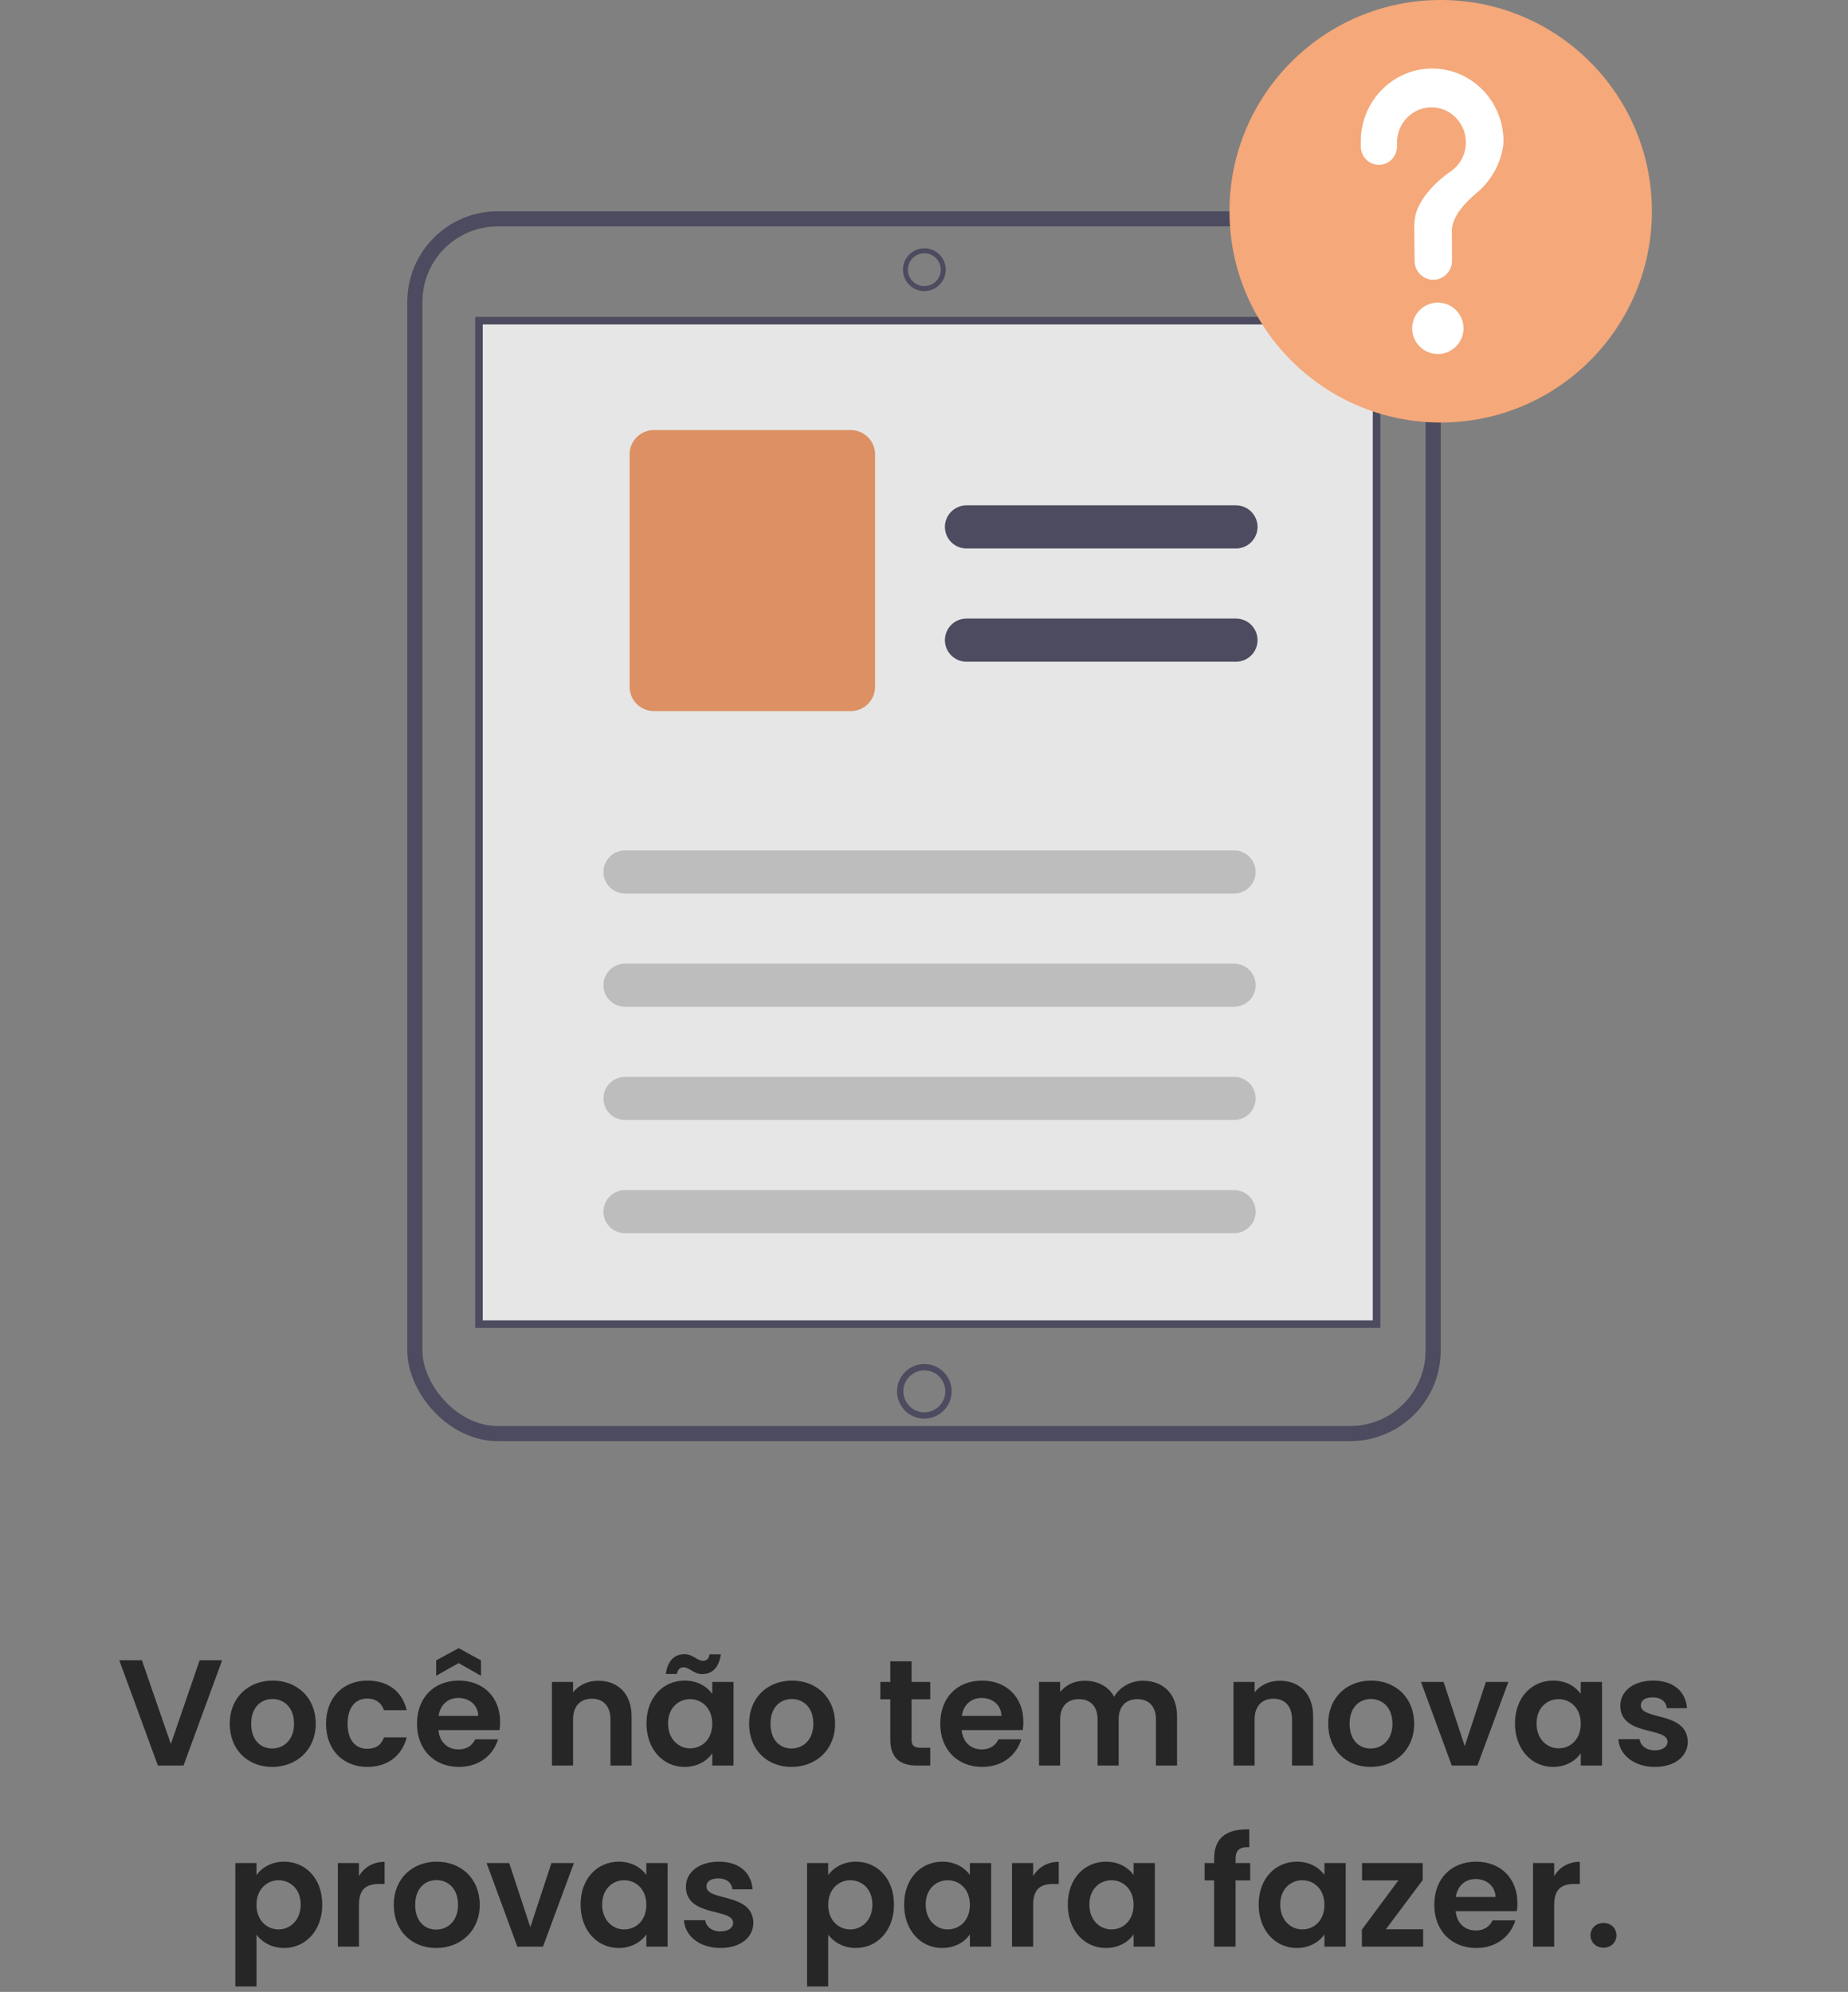<svg width="245" height="264" viewBox="0 0 245 264" fill="none" xmlns="http://www.w3.org/2000/svg">
<rect x="0" y="0" width="245" height="264" fill="#808080" stroke="none"/>
<path d="M22.651 231.14L18.811 220.04H15.811L20.931 234H24.331L29.451 220.04H26.471L22.651 231.14ZM41.859 228.46C41.859 224.96 39.359 222.74 36.16 222.74C32.959 222.74 30.459 224.96 30.459 228.46C30.459 231.94 32.88 234.18 36.08 234.18C39.3 234.18 41.859 231.94 41.859 228.46ZM33.3 228.46C33.3 226.24 34.639 225.18 36.12 225.18C37.599 225.18 38.98 226.24 38.98 228.46C38.98 230.66 37.559 231.74 36.08 231.74C34.58 231.74 33.3 230.66 33.3 228.46ZM43.223 228.46C43.223 231.94 45.503 234.18 48.703 234.18C51.463 234.18 53.323 232.62 53.923 230.26H50.903C50.563 231.26 49.843 231.78 48.683 231.78C47.123 231.78 46.083 230.62 46.083 228.46C46.083 226.3 47.123 225.12 48.683 225.12C49.843 225.12 50.583 225.72 50.903 226.66H53.923C53.323 224.18 51.463 222.74 48.703 222.74C45.503 222.74 43.223 224.98 43.223 228.46ZM60.765 225.04C62.205 225.04 63.365 225.96 63.405 227.42H58.145C58.365 225.9 59.425 225.04 60.765 225.04ZM66.025 230.52H63.005C62.645 231.26 61.985 231.86 60.785 231.86C59.385 231.86 58.265 230.94 58.125 229.3H66.225C66.285 228.94 66.305 228.58 66.305 228.22C66.305 224.92 64.045 222.74 60.845 222.74C57.565 222.74 55.285 224.96 55.285 228.46C55.285 231.94 57.625 234.18 60.845 234.18C63.585 234.18 65.425 232.56 66.025 230.52ZM63.765 220.06L60.805 218.44L57.825 220.06V222.1L60.805 220.42L63.765 222.1V220.06ZM80.934 234H83.734V227.5C83.734 224.44 81.894 222.76 79.314 222.76C77.894 222.76 76.694 223.36 75.974 224.3V222.92H73.174V234H75.974V227.88C75.974 226.1 76.954 225.14 78.474 225.14C79.954 225.14 80.934 226.1 80.934 227.88V234ZM85.707 228.42C85.707 231.88 87.947 234.18 90.747 234.18C92.507 234.18 93.767 233.34 94.427 232.38V234H97.247V222.92H94.427V224.5C93.767 223.58 92.547 222.74 90.767 222.74C87.947 222.74 85.707 224.96 85.707 228.42ZM94.427 228.46C94.427 230.56 93.027 231.72 91.487 231.72C89.987 231.72 88.567 230.52 88.567 228.42C88.567 226.32 89.987 225.2 91.487 225.2C93.027 225.2 94.427 226.36 94.427 228.46ZM88.267 221.86H89.747C89.847 221.26 90.167 220.98 90.627 220.98C91.427 220.98 91.947 221.88 93.087 221.88C94.367 221.88 95.307 221.08 95.567 219.26H94.067C93.987 219.86 93.667 220.12 93.207 220.12C92.407 220.12 91.887 219.24 90.747 219.24C89.467 219.24 88.527 220.04 88.267 221.86ZM110.711 228.46C110.711 224.96 108.211 222.74 105.011 222.74C101.811 222.74 99.311 224.96 99.311 228.46C99.311 231.94 101.731 234.18 104.931 234.18C108.151 234.18 110.711 231.94 110.711 228.46ZM102.151 228.46C102.151 226.24 103.491 225.18 104.971 225.18C106.451 225.18 107.831 226.24 107.831 228.46C107.831 230.66 106.411 231.74 104.931 231.74C103.431 231.74 102.151 230.66 102.151 228.46ZM118.031 230.56C118.031 233.1 119.451 234 121.571 234H123.331V231.64H122.031C121.151 231.64 120.851 231.32 120.851 230.58V225.22H123.331V222.92H120.851V220.18H118.031V222.92H116.711V225.22H118.031V230.56ZM130.135 225.04C131.575 225.04 132.735 225.96 132.775 227.42H127.515C127.735 225.9 128.795 225.04 130.135 225.04ZM135.395 230.52H132.375C132.015 231.26 131.355 231.86 130.155 231.86C128.755 231.86 127.635 230.94 127.495 229.3H135.595C135.655 228.94 135.675 228.58 135.675 228.22C135.675 224.92 133.415 222.74 130.215 222.74C126.935 222.74 124.655 224.96 124.655 228.46C124.655 231.94 126.995 234.18 130.215 234.18C132.955 234.18 134.795 232.56 135.395 230.52ZM153.249 234H156.049V227.5C156.049 224.44 154.169 222.76 151.509 222.76C149.889 222.76 148.429 223.62 147.709 224.88C146.949 223.5 145.529 222.76 143.809 222.76C142.429 222.76 141.249 223.34 140.549 224.26V222.92H137.749V234H140.549V227.88C140.549 226.12 141.529 225.2 143.049 225.2C144.529 225.2 145.509 226.12 145.509 227.88V234H148.309V227.88C148.309 226.12 149.289 225.2 150.789 225.2C152.269 225.2 153.249 226.12 153.249 227.88V234ZM171.291 234H174.091V227.5C174.091 224.44 172.251 222.76 169.671 222.76C168.251 222.76 167.051 223.36 166.331 224.3V222.92H163.531V234H166.331V227.88C166.331 226.1 167.311 225.14 168.831 225.14C170.311 225.14 171.291 226.1 171.291 227.88V234ZM187.484 228.46C187.484 224.96 184.984 222.74 181.784 222.74C178.584 222.74 176.084 224.96 176.084 228.46C176.084 231.94 178.504 234.18 181.704 234.18C184.924 234.18 187.484 231.94 187.484 228.46ZM178.924 228.46C178.924 226.24 180.264 225.18 181.744 225.18C183.224 225.18 184.604 226.24 184.604 228.46C184.604 230.66 183.184 231.74 181.704 231.74C180.204 231.74 178.924 230.66 178.924 228.46ZM188.388 222.92L192.468 234H195.868L199.968 222.92H196.988L194.188 231.42L191.388 222.92H188.388ZM200.85 228.42C200.85 231.88 203.09 234.18 205.89 234.18C207.65 234.18 208.91 233.34 209.57 232.38V234H212.39V222.92H209.57V224.5C208.91 223.58 207.69 222.74 205.91 222.74C203.09 222.74 200.85 224.96 200.85 228.42ZM209.57 228.46C209.57 230.56 208.17 231.72 206.63 231.72C205.13 231.72 203.71 230.52 203.71 228.42C203.71 226.32 205.13 225.2 206.63 225.2C208.17 225.2 209.57 226.36 209.57 228.46ZM223.755 230.84C223.675 226.78 217.535 228.04 217.535 226.02C217.535 225.38 218.075 224.96 219.115 224.96C220.215 224.96 220.895 225.54 220.975 226.4H223.655C223.495 224.2 221.875 222.74 219.195 222.74C216.455 222.74 214.815 224.22 214.815 226.06C214.815 230.12 221.075 228.86 221.075 230.84C221.075 231.48 220.475 231.98 219.375 231.98C218.255 231.98 217.475 231.34 217.375 230.5H214.555C214.675 232.56 216.615 234.18 219.395 234.18C222.095 234.18 223.755 232.74 223.755 230.84ZM34.003 248.52V246.92H31.203V263.28H34.003V256.42C34.683 257.32 35.923 258.18 37.663 258.18C40.503 258.18 42.723 255.88 42.723 252.42C42.723 248.96 40.503 246.74 37.663 246.74C35.943 246.74 34.663 247.58 34.003 248.52ZM39.863 252.42C39.863 254.52 38.443 255.72 36.923 255.72C35.423 255.72 34.003 254.56 34.003 252.46C34.003 250.36 35.423 249.2 36.923 249.2C38.443 249.2 39.863 250.32 39.863 252.42ZM47.588 252.48C47.588 250.34 48.588 249.7 50.248 249.7H50.988V246.76C49.448 246.76 48.288 247.5 47.588 248.64V246.92H44.788V258H47.588V252.48ZM63.604 252.46C63.604 248.96 61.104 246.74 57.904 246.74C54.704 246.74 52.204 248.96 52.204 252.46C52.204 255.94 54.624 258.18 57.824 258.18C61.044 258.18 63.604 255.94 63.604 252.46ZM55.044 252.46C55.044 250.24 56.384 249.18 57.864 249.18C59.344 249.18 60.724 250.24 60.724 252.46C60.724 254.66 59.304 255.74 57.824 255.74C56.324 255.74 55.044 254.66 55.044 252.46ZM64.508 246.92L68.588 258H71.988L76.088 246.92H73.108L70.308 255.42L67.508 246.92H64.508ZM76.97 252.42C76.97 255.88 79.21 258.18 82.01 258.18C83.77 258.18 85.03 257.34 85.69 256.38V258H88.51V246.92H85.69V248.5C85.03 247.58 83.81 246.74 82.03 246.74C79.21 246.74 76.97 248.96 76.97 252.42ZM85.69 252.46C85.69 254.56 84.29 255.72 82.75 255.72C81.25 255.72 79.83 254.52 79.83 252.42C79.83 250.32 81.25 249.2 82.75 249.2C84.29 249.2 85.69 250.36 85.69 252.46ZM99.875 254.84C99.795 250.78 93.655 252.04 93.655 250.02C93.655 249.38 94.195 248.96 95.235 248.96C96.335 248.96 97.015 249.54 97.095 250.4H99.775C99.615 248.2 97.995 246.74 95.315 246.74C92.575 246.74 90.935 248.22 90.935 250.06C90.935 254.12 97.195 252.86 97.195 254.84C97.195 255.48 96.595 255.98 95.495 255.98C94.375 255.98 93.595 255.34 93.495 254.5H90.675C90.795 256.56 92.735 258.18 95.515 258.18C98.215 258.18 99.875 256.74 99.875 254.84ZM109.799 248.52V246.92H106.999V263.28H109.799V256.42C110.479 257.32 111.719 258.18 113.459 258.18C116.299 258.18 118.519 255.88 118.519 252.42C118.519 248.96 116.299 246.74 113.459 246.74C111.739 246.74 110.459 247.58 109.799 248.52ZM115.659 252.42C115.659 254.52 114.239 255.72 112.719 255.72C111.219 255.72 109.799 254.56 109.799 252.46C109.799 250.36 111.219 249.2 112.719 249.2C114.239 249.2 115.659 250.32 115.659 252.42ZM119.864 252.42C119.864 255.88 122.104 258.18 124.904 258.18C126.664 258.18 127.924 257.34 128.584 256.38V258H131.404V246.92H128.584V248.5C127.924 247.58 126.704 246.74 124.924 246.74C122.104 246.74 119.864 248.96 119.864 252.42ZM128.584 252.46C128.584 254.56 127.184 255.72 125.644 255.72C124.144 255.72 122.724 254.52 122.724 252.42C122.724 250.32 124.144 249.2 125.644 249.2C127.184 249.2 128.584 250.36 128.584 252.46ZM136.968 252.48C136.968 250.34 137.968 249.7 139.628 249.7H140.368V246.76C138.828 246.76 137.668 247.5 136.968 248.64V246.92H134.168V258H136.968V252.48ZM141.564 252.42C141.564 255.88 143.804 258.18 146.604 258.18C148.364 258.18 149.624 257.34 150.284 256.38V258H153.104V246.92H150.284V248.5C149.624 247.58 148.404 246.74 146.624 246.74C143.804 246.74 141.564 248.96 141.564 252.42ZM150.284 252.46C150.284 254.56 148.884 255.72 147.344 255.72C145.844 255.72 144.424 254.52 144.424 252.42C144.424 250.32 145.844 249.2 147.344 249.2C148.884 249.2 150.284 250.36 150.284 252.46ZM160.965 258H163.805V249.22H165.745V246.92H163.805V246.46C163.805 245.22 164.265 244.78 165.625 244.82V242.46C162.505 242.38 160.965 243.64 160.965 246.36V246.92H159.705V249.22H160.965V258ZM166.869 252.42C166.869 255.88 169.109 258.18 171.909 258.18C173.669 258.18 174.929 257.34 175.589 256.38V258H178.409V246.92H175.589V248.5C174.929 247.58 173.709 246.74 171.929 246.74C169.109 246.74 166.869 248.96 166.869 252.42ZM175.589 252.46C175.589 254.56 174.189 255.72 172.649 255.72C171.149 255.72 169.729 254.52 169.729 252.42C169.729 250.32 171.149 249.2 172.649 249.2C174.189 249.2 175.589 250.36 175.589 252.46ZM188.614 246.92H180.574V249.22H185.394L180.554 255.74V258H188.674V255.7H183.734L188.614 249.18V246.92ZM195.632 249.04C197.072 249.04 198.232 249.96 198.272 251.42H193.012C193.232 249.9 194.292 249.04 195.632 249.04ZM200.892 254.52H197.872C197.512 255.26 196.852 255.86 195.652 255.86C194.252 255.86 193.132 254.94 192.992 253.3H201.092C201.152 252.94 201.172 252.58 201.172 252.22C201.172 248.92 198.912 246.74 195.712 246.74C192.432 246.74 190.152 248.96 190.152 252.46C190.152 255.94 192.492 258.18 195.712 258.18C198.452 258.18 200.292 256.56 200.892 254.52ZM206.046 252.48C206.046 250.34 207.046 249.7 208.706 249.7H209.446V246.76C207.906 246.76 206.746 247.5 206.046 248.64V246.92H203.246V258H206.046V252.48ZM214.302 256.5C214.302 255.58 213.582 254.86 212.602 254.86C211.582 254.86 210.862 255.58 210.862 256.5C210.862 257.42 211.582 258.14 212.602 258.14C213.582 258.14 214.302 257.42 214.302 256.5Z" fill="black" fill-opacity="0.7"/>
<g opacity="0.8">
<rect x="55" y="29" width="135" height="161" rx="11" stroke="#3F3D56" stroke-width="2"/>
<path d="M122.546 38.58C121.985 38.58 121.437 38.413 120.971 38.102C120.504 37.79 120.141 37.347 119.926 36.829C119.712 36.311 119.656 35.741 119.765 35.191C119.874 34.641 120.144 34.136 120.541 33.739C120.937 33.343 121.443 33.073 121.993 32.964C122.543 32.854 123.113 32.91 123.631 33.125C124.149 33.339 124.592 33.703 124.903 34.169C125.215 34.635 125.381 35.184 125.381 35.744C125.38 36.496 125.081 37.217 124.55 37.748C124.018 38.28 123.297 38.579 122.546 38.58ZM122.546 33.564C122.115 33.564 121.693 33.692 121.335 33.932C120.976 34.171 120.697 34.512 120.532 34.91C120.367 35.309 120.324 35.747 120.408 36.17C120.492 36.593 120.699 36.981 121.004 37.286C121.309 37.591 121.698 37.798 122.121 37.882C122.543 37.967 122.982 37.923 123.38 37.758C123.778 37.593 124.119 37.314 124.358 36.955C124.598 36.597 124.726 36.175 124.726 35.744C124.725 35.166 124.495 34.612 124.086 34.204C123.678 33.795 123.124 33.565 122.546 33.564Z" fill="#3F3D56"/>
<path d="M122.546 188.018C121.831 188.018 121.131 187.806 120.536 187.408C119.941 187.011 119.477 186.446 119.204 185.785C118.93 185.124 118.858 184.396 118.998 183.695C119.137 182.993 119.482 182.348 119.988 181.842C120.494 181.336 121.138 180.992 121.84 180.852C122.542 180.712 123.269 180.784 123.93 181.058C124.592 181.332 125.157 181.795 125.554 182.39C125.952 182.985 126.164 183.685 126.164 184.4C126.163 185.359 125.781 186.279 125.103 186.957C124.425 187.636 123.505 188.017 122.546 188.018ZM122.546 181.619C121.996 181.619 121.458 181.782 121.001 182.088C120.543 182.393 120.187 182.828 119.976 183.336C119.766 183.844 119.711 184.403 119.818 184.943C119.925 185.483 120.19 185.978 120.579 186.367C120.968 186.756 121.464 187.021 122.003 187.129C122.543 187.236 123.102 187.181 123.611 186.97C124.119 186.76 124.553 186.403 124.859 185.946C125.165 185.488 125.328 184.95 125.328 184.4C125.327 183.663 125.033 182.956 124.512 182.434C123.991 181.913 123.283 181.62 122.546 181.619Z" fill="#3F3D56"/>
<rect x="63.5" y="42.5" width="119" height="133" fill="white" stroke="#3F3D56"/>
<path d="M163.861 72.693H128.131C127.373 72.693 126.646 72.392 126.11 71.856C125.574 71.32 125.272 70.593 125.272 69.835C125.272 69.077 125.574 68.35 126.11 67.814C126.646 67.278 127.373 66.976 128.131 66.976H163.861C164.619 66.976 165.346 67.278 165.882 67.814C166.418 68.35 166.719 69.077 166.719 69.835C166.719 70.593 166.418 71.32 165.882 71.856C165.346 72.392 164.619 72.693 163.861 72.693Z" fill="#3F3D56"/>
<path d="M163.861 87.7H128.131C127.373 87.7 126.646 87.399 126.11 86.863C125.574 86.326 125.272 85.6 125.272 84.841C125.272 84.083 125.574 83.356 126.11 82.82C126.646 82.284 127.373 81.983 128.131 81.983H163.861C164.619 81.983 165.346 82.284 165.882 82.82C166.418 83.356 166.719 84.083 166.719 84.841C166.719 85.6 166.418 86.326 165.882 86.863C165.346 87.399 164.619 87.7 163.861 87.7Z" fill="#3F3D56"/>
<path d="M112.797 94.245H86.686C85.833 94.244 85.016 93.904 84.413 93.302C83.81 92.699 83.471 91.881 83.47 91.029V60.216C83.471 59.363 83.81 58.546 84.413 57.943C85.016 57.34 85.833 57.001 86.686 57H112.797C113.65 57.001 114.467 57.34 115.07 57.943C115.673 58.546 116.012 59.363 116.013 60.216V91.029C116.012 91.881 115.673 92.699 115.07 93.302C114.467 93.904 113.65 94.244 112.797 94.245Z" fill="#F2945B"/>
<path d="M163.613 118.427H82.863C82.487 118.428 82.115 118.355 81.768 118.211C81.421 118.068 81.105 117.857 80.839 117.592C80.573 117.326 80.362 117.011 80.218 116.664C80.074 116.317 80 115.945 80 115.569C80 115.193 80.074 114.821 80.218 114.474C80.362 114.127 80.573 113.812 80.839 113.546C81.105 113.281 81.421 113.07 81.768 112.927C82.115 112.783 82.487 112.71 82.863 112.711H163.613C164.37 112.712 165.096 113.014 165.631 113.55C166.166 114.085 166.466 114.812 166.466 115.569C166.466 116.326 166.166 117.053 165.631 117.588C165.096 118.124 164.37 118.426 163.613 118.427Z" fill="#CCCCCC"/>
<path d="M163.613 133.434H82.863C82.487 133.435 82.115 133.361 81.768 133.218C81.421 133.074 81.105 132.864 80.839 132.598C80.573 132.333 80.362 132.018 80.218 131.671C80.074 131.323 80 130.951 80 130.576C80 130.2 80.074 129.828 80.218 129.481C80.362 129.133 80.573 128.818 80.839 128.553C81.105 128.287 81.421 128.077 81.768 127.933C82.115 127.79 82.487 127.717 82.863 127.717H163.613C164.371 127.717 165.098 128.018 165.634 128.554C166.17 129.09 166.471 129.817 166.471 130.576C166.471 131.334 166.17 132.061 165.634 132.597C165.098 133.133 164.371 133.434 163.613 133.434Z" fill="#CCCCCC"/>
<path d="M163.613 148.44H82.863C82.487 148.441 82.115 148.368 81.768 148.224C81.421 148.081 81.105 147.87 80.839 147.605C80.573 147.34 80.362 147.024 80.218 146.677C80.074 146.33 80 145.958 80 145.582C80 145.206 80.074 144.834 80.218 144.487C80.362 144.14 80.573 143.825 80.839 143.559C81.105 143.294 81.421 143.083 81.768 142.94C82.115 142.797 82.487 142.723 82.863 142.724H163.613C164.371 142.724 165.098 143.025 165.634 143.561C166.17 144.097 166.471 144.824 166.471 145.582C166.471 146.34 166.17 147.067 165.634 147.603C165.098 148.139 164.371 148.44 163.613 148.44Z" fill="#CCCCCC"/>
<path d="M163.613 163.447H82.863C82.487 163.448 82.115 163.374 81.768 163.231C81.421 163.087 81.105 162.877 80.839 162.612C80.573 162.346 80.362 162.031 80.218 161.684C80.074 161.336 80 160.964 80 160.589C80 160.213 80.074 159.841 80.218 159.494C80.362 159.146 80.573 158.831 80.839 158.566C81.105 158.3 81.421 158.09 81.768 157.946C82.115 157.803 82.487 157.73 82.863 157.73H163.613C164.371 157.73 165.098 158.031 165.634 158.567C166.17 159.103 166.471 159.83 166.471 160.589C166.471 161.347 166.17 162.074 165.634 162.61C165.098 163.146 164.371 163.447 163.613 163.447Z" fill="#CCCCCC"/>
</g>
<path d="M191 56C206.464 56 219 43.464 219 28C219 12.536 206.464 0 191 0C175.536 0 163 12.536 163 28C163 43.464 175.536 56 191 56Z" fill="#F5A879"/>
<path d="M190.622 46.919C192.502 46.919 194.027 45.394 194.027 43.514C194.027 41.633 192.502 40.108 190.622 40.108C188.741 40.108 187.216 41.633 187.216 43.514C187.216 45.394 188.741 46.919 190.622 46.919Z" fill="white"/>
<path d="M189.796 9.081C187.325 9.106 184.961 10.112 183.208 11.884C181.454 13.656 180.449 16.055 180.406 18.571C180.406 18.619 180.405 18.957 180.405 19.4C180.405 20.049 180.659 20.672 181.11 21.131C181.56 21.59 182.172 21.848 182.81 21.848C183.448 21.848 184.06 21.59 184.511 21.13C184.962 20.671 185.216 20.047 185.216 19.398V19.396C185.215 19.095 185.215 18.887 185.215 18.874C185.215 18.068 185.421 17.276 185.813 16.576C186.204 15.875 186.768 15.291 187.449 14.88C188.13 14.469 188.905 14.245 189.696 14.231C190.488 14.217 191.269 14.413 191.964 14.8C192.658 15.186 193.242 15.751 193.658 16.436C194.073 17.122 194.306 17.907 194.333 18.712C194.361 19.518 194.182 20.316 193.814 21.03C193.446 21.744 192.902 22.348 192.235 22.782L192.236 22.783C192.236 22.783 188.814 25.026 187.771 28.103L187.771 28.103C187.588 28.733 187.495 29.387 187.495 30.045C187.495 30.315 187.511 32.679 187.541 34.599C187.552 35.261 187.818 35.892 188.281 36.357C188.745 36.821 189.37 37.081 190.02 37.081C190.346 37.081 190.668 37.016 190.969 36.889C191.27 36.762 191.543 36.576 191.773 36.342C192.004 36.107 192.186 35.829 192.311 35.523C192.436 35.217 192.5 34.888 192.5 34.557L192.5 34.541C192.489 32.784 192.483 30.737 192.483 30.589C192.483 28.7 194.274 26.817 195.744 25.59C197.447 24.186 198.643 22.247 199.146 20.077C199.254 19.629 199.314 19.171 199.324 18.711C199.324 17.446 199.08 16.194 198.604 15.026C198.129 13.857 197.432 12.796 196.554 11.902C195.675 11.007 194.632 10.298 193.485 9.814C192.337 9.33 191.107 9.081 189.865 9.081C189.842 9.081 189.819 9.081 189.796 9.081Z" fill="white"/>
</svg>
